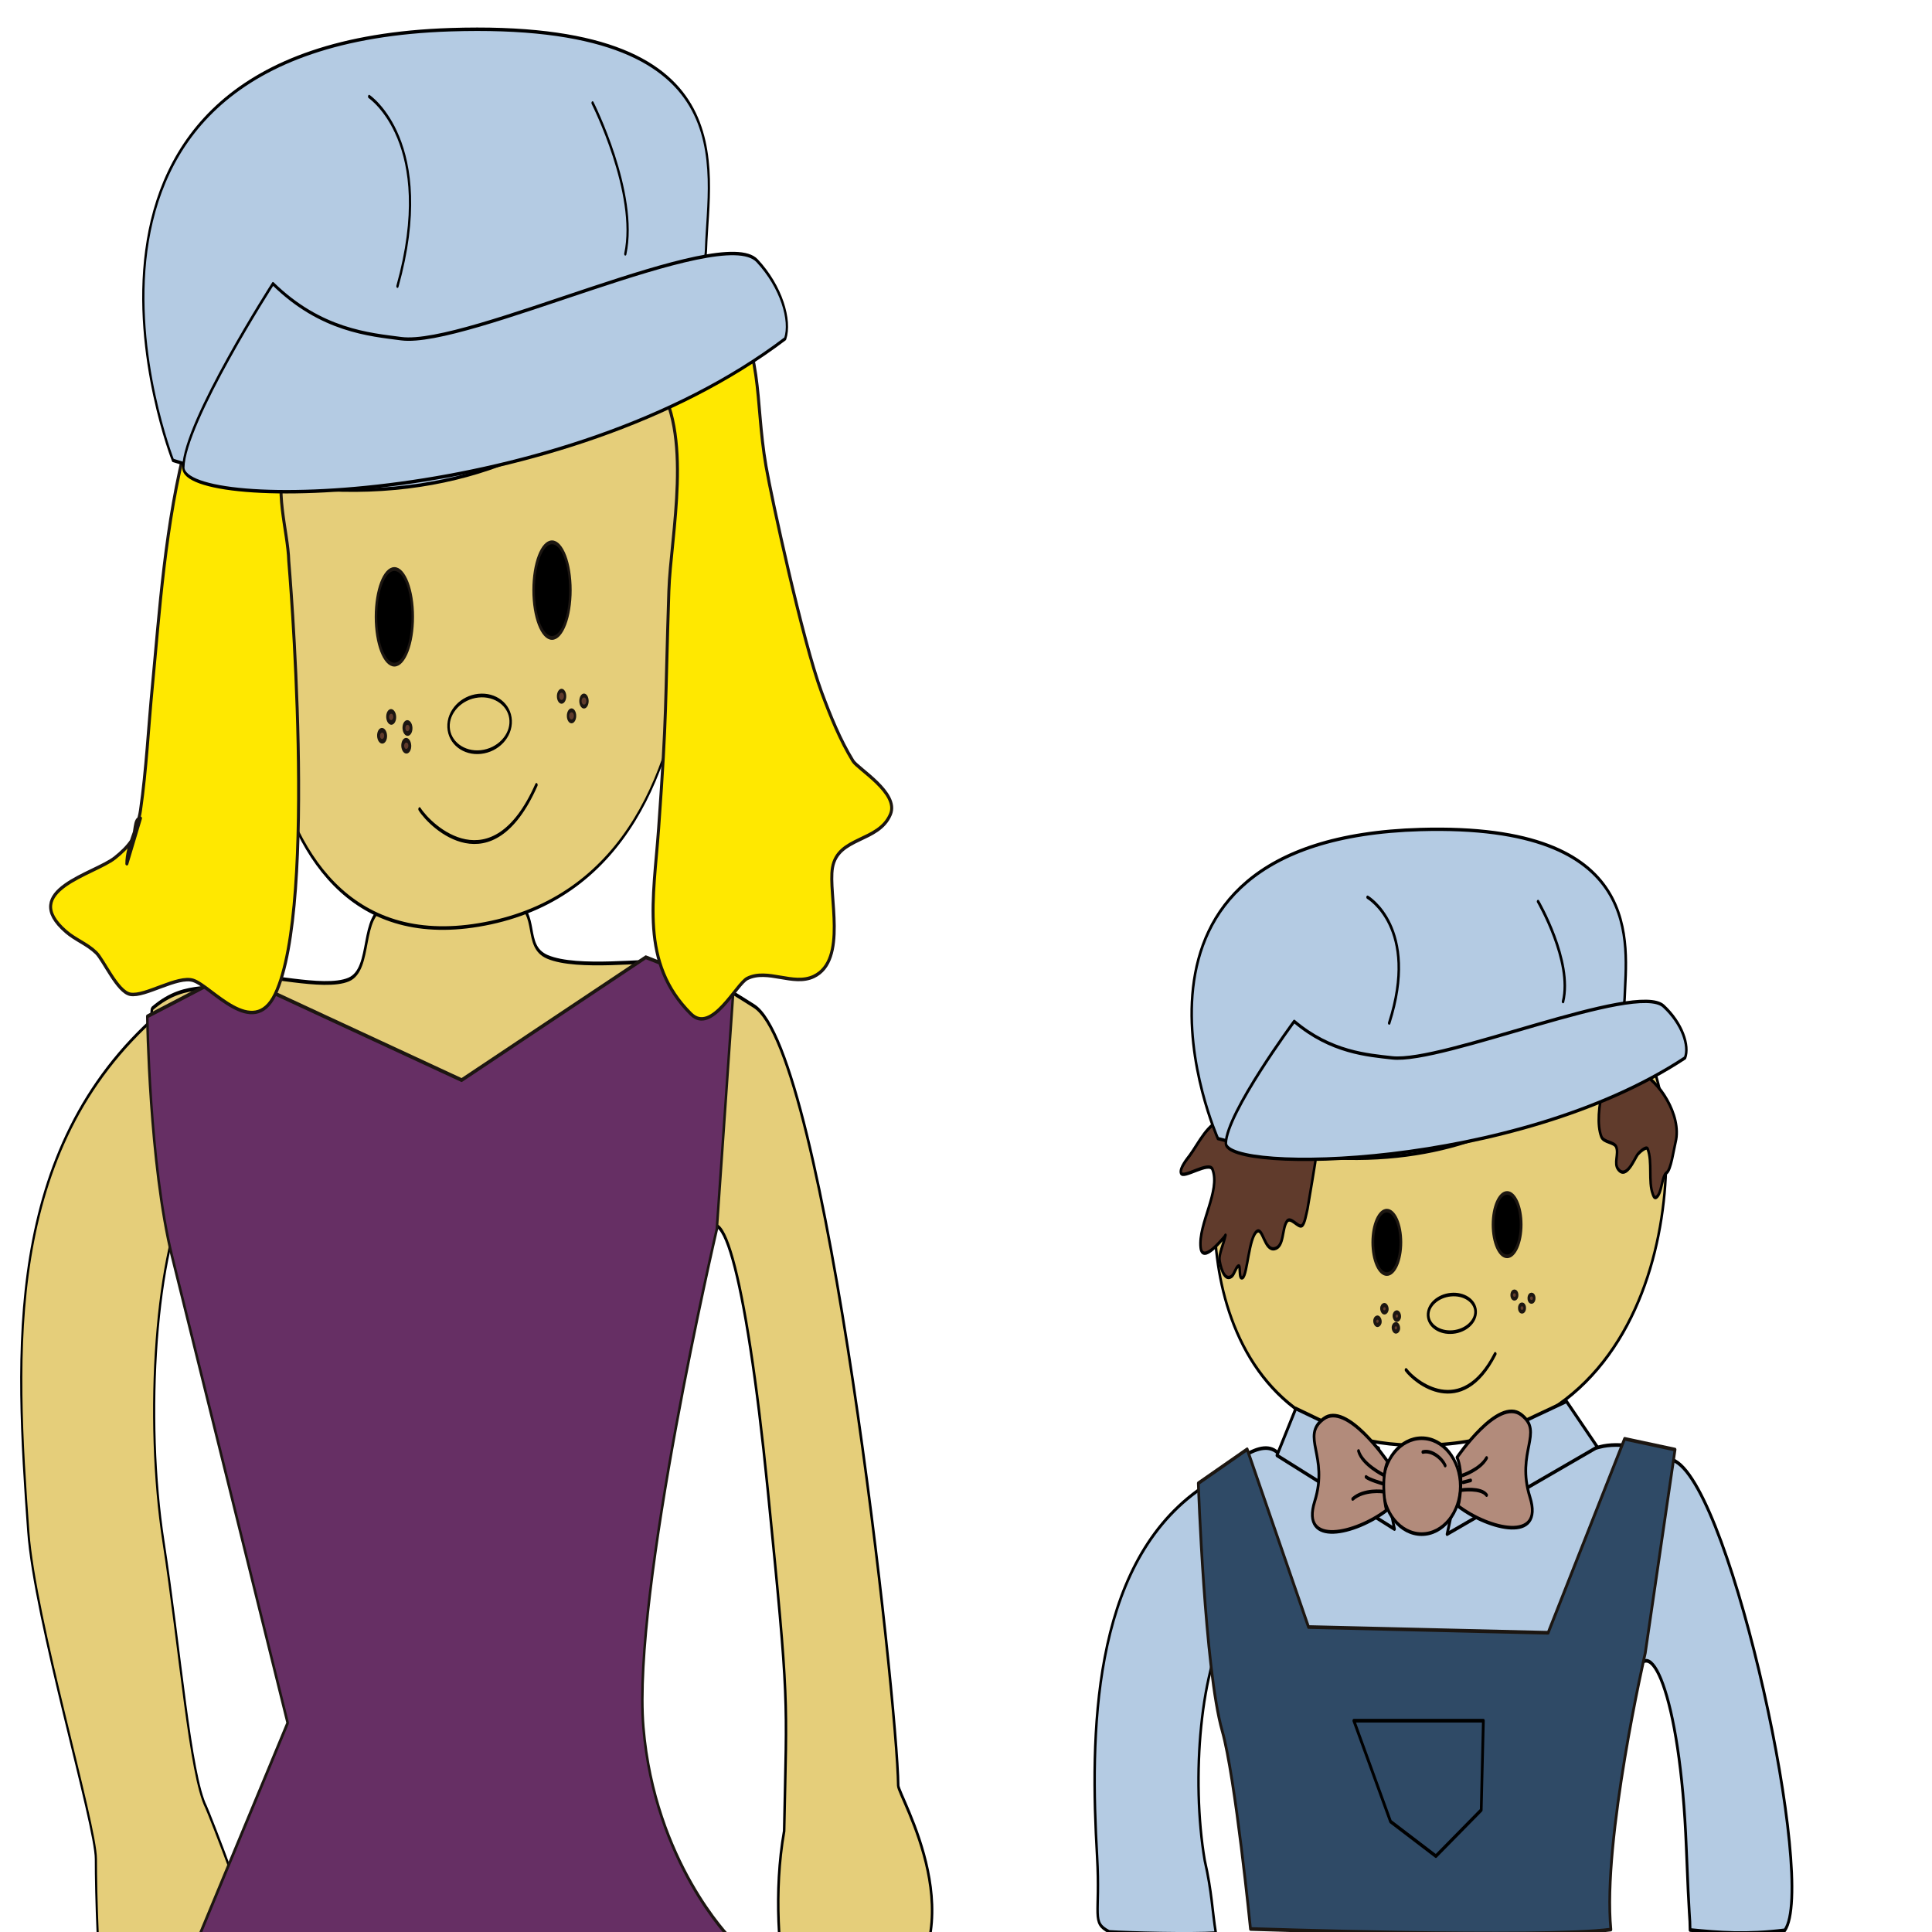 <?xml version="1.0" encoding="UTF-8" standalone="no"?>
<!DOCTYPE svg PUBLIC "-//W3C//DTD SVG 1.1//EN" "http://www.w3.org/Graphics/SVG/1.1/DTD/svg11.dtd">
<svg width="100%" height="100%" viewBox="0 0 600 600" version="1.1" xmlns="http://www.w3.org/2000/svg" xmlns:xlink="http://www.w3.org/1999/xlink" xml:space="preserve" xmlns:serif="http://www.serif.com/" style="fill-rule:evenodd;clip-rule:evenodd;stroke-linecap:round;stroke-linejoin:round;stroke-miterlimit:1.5;">
    <g id="tools" transform="matrix(0.338,0,0,0.331,-19.689,269.353)">
        <g transform="matrix(1.633,-0.971,-0.712,-2.226,1153.89,1492.81)">
            <path d="M148.015,289.32C126.457,279.745 104.136,240.986 98.122,209.135C96.704,196.715 93.886,189.748 92.179,181.247C80.102,185.819 51.071,199.158 41.957,203.669C34.829,210.796 40.283,210.975 47.873,232.861C63.197,277.052 89.569,336.068 151.579,341.592C190.637,345.072 158.707,294.069 148.015,289.32Z" style="fill:rgb(180,203,227);stroke:black;stroke-width:1.28px;"/>
        </g>
        <g transform="matrix(1.781,-1.34797e-16,9.88816e-17,2.428,898.813,-118.254)">
            <path d="M188.123,275.65C179.139,267.712 162.189,280.33 147.723,288.705C146.173,289.603 150.757,331.695 152.984,348.4C155.211,365.105 191.963,380.697 247.647,377.356C303.332,374.015 364.585,383.815 371.267,362.655C377.949,341.495 394.879,367.009 397.995,427.472C399.539,457.424 399.896,453.414 399.945,459.35C415.204,460.477 429.011,461.323 448.817,459.469C465.523,441.65 421.787,290.69 392.427,278.238C378.979,272.534 363.031,270.756 353.448,272.669C334.188,276.513 210.073,295.041 188.123,275.65Z" style="fill:rgb(180,203,227);stroke:black;stroke-width:1.41px;"/>
        </g>
        <g transform="matrix(1.694,0.752,-0.552,2.309,1004.31,-296.624)">
            <path d="M167.933,185.063C159.906,207.94 190.028,309.083 309.772,262.041C429.516,214.999 387.463,98.106 361.804,85.989C336.144,73.872 196.443,103.808 167.933,185.063Z" style="fill:rgb(229,206,122);stroke:black;stroke-width:1.3px;"/>
        </g>
        <g transform="matrix(1.694,0.752,-0.552,2.309,1004.31,-296.624)">
            <path d="M162.943,177.935C155.734,181.54 153.689,190.743 150.826,196.467C150.203,197.715 147.228,202.847 148.688,204.307C150.502,206.121 161.04,195.276 163.656,197.893C170.274,204.51 163.114,220.329 167.22,228.541C170.13,234.362 176.983,221.63 177.199,221.414C177.574,221.038 177.911,219.988 177.911,219.988L177.911,221.414C177.911,223.487 177.004,228.153 177.911,229.967C178.711,231.566 182.557,237.438 185.752,234.243C186.94,233.055 186.702,230.442 187.89,229.254C189.016,228.128 189.58,234.692 191.454,232.818C193.366,230.906 189.579,216.874 192.879,213.573C195.339,211.114 198.815,219.515 203.571,217.137C208.231,214.807 204.666,208.531 206.422,205.02C207.611,202.642 212.811,205.758 214.262,204.307C215.419,203.15 214.975,199.395 214.975,197.18C214.975,196.47 212.942,175.902 212.837,175.797C210.66,173.621 203.471,175.698 201.433,173.659C197.816,170.042 189.723,170.095 182.901,170.095C181.88,170.095 177.136,169.445 176.486,170.095C173.867,172.713 168.935,175.084 163.656,175.084" style="fill:rgb(96,59,44);stroke:black;stroke-width:1.3px;"/>
        </g>
        <g transform="matrix(1.694,0.752,-0.552,2.309,1004.31,-296.624)">
            <path d="M162.629,185.721C162.629,185.721 61.224,97.065 224.996,39.827C335.251,1.294 339.706,49.182 345.274,69.229C350.843,89.275 306.295,169.684 162.629,185.721Z" style="fill:rgb(180,203,227);stroke:black;stroke-width:1.3px;"/>
        </g>
        <g transform="matrix(1.694,0.752,-0.552,2.309,1004.31,-296.624)">
            <path d="M345.41,105.234C345.41,112.928 346.796,120.162 350.4,123.765C352.26,125.625 357.369,123.608 358.953,125.191C361.136,127.375 359.625,131.585 362.516,133.031C367.83,135.688 369.298,126.596 370.357,124.478C370.688,123.816 373.55,119.831 374.633,120.914C378.524,124.805 378.753,132.874 382.474,136.595C382.585,136.706 383.717,138.203 384.612,137.308C387.023,134.896 384.643,128.724 386.75,126.616C388.527,124.84 387.463,117.02 387.463,113.787C387.463,103.111 371.688,93.829 361.091,93.829C354.951,93.829 352.63,94.45 349.687,97.393C348.674,98.406 347.846,103.095 346.836,103.095" style="fill:rgb(96,59,44);stroke:black;stroke-width:1.3px;"/>
        </g>
        <g transform="matrix(1.694,0.752,-0.552,2.309,1004.31,-296.624)">
            <path d="M186.017,130.482C186.017,130.482 163.743,175.029 167.084,186.166C170.425,197.303 312.193,149.735 382.026,81.479C382.832,76.294 376.533,69.285 365.32,65.888C349.086,60.968 263.888,122.3 238.36,128.254C226.248,131.079 207.712,136.088 186.017,130.482Z" style="fill:rgb(180,203,227);stroke:black;stroke-width:1.3px;"/>
        </g>
        <g transform="matrix(1.694,0.752,-0.552,2.309,1004.31,-296.624)">
            <path d="M207.135,73.159C207.135,73.159 236.358,76.01 232.794,115.925" style="fill:none;stroke:black;stroke-width:1.3px;"/>
        </g>
        <g transform="matrix(1.694,0.752,-0.552,2.309,1004.31,-296.624)">
            <path d="M291.24,47.5C291.24,47.5 315.474,63.893 315.474,80.287" style="fill:none;stroke:black;stroke-width:1.3px;"/>
        </g>
        <g transform="matrix(1.781,-1.34797e-16,9.88816e-17,2.428,898.813,-118.254)">
            <path d="M239.273,273.222L196.555,257.842L186.81,275.94L247.441,304.419L239.273,273.222Z" style="fill:rgb(180,203,227);stroke:black;stroke-width:1.41px;"/>
        </g>
        <g transform="matrix(1.781,-1.34797e-16,9.88816e-17,2.428,898.813,-118.254)">
            <path d="M284.282,273.309L336.171,255.063L352.137,272.739L274.589,306.381L284.282,273.309Z" style="fill:rgb(180,203,227);stroke:black;stroke-width:1.41px;"/>
        </g>
        <g transform="matrix(1.781,-2.69594e-16,1.97763e-16,2.428,892.719,-148.716)">
            <ellipse cx="264.895" cy="300.394" rx="19.957" ry="18.532" style="fill:rgb(178,139,123);stroke:black;stroke-width:1.41px;"/>
        </g>
        <g transform="matrix(1.781,-1.34797e-16,9.88816e-17,2.428,898.813,-118.254)">
            <path d="M279.72,276.731C279.72,276.731 300.818,253.352 312.793,260.194C324.767,267.037 309.941,274.45 317.354,292.126C324.767,309.803 296.256,304.671 280.291,295.547C281.664,292.104 282.881,281.984 279.72,276.731Z" style="fill:rgb(178,139,123);stroke:black;stroke-width:1.41px;"/>
        </g>
        <g transform="matrix(-1.781,0,0,2.428,1831.4,-114.284)">
            <path d="M279.72,276.731C279.72,276.731 300.818,253.352 312.793,260.194C324.767,267.037 309.941,274.45 317.354,292.126C324.767,309.803 296.256,304.671 280.291,295.547C281.664,292.104 282.881,281.984 279.72,276.731Z" style="fill:rgb(178,139,123);stroke:black;stroke-width:1.41px;"/>
        </g>
        <g transform="matrix(1.781,-1.34797e-16,9.88816e-17,2.428,898.813,-118.254)">
            <path d="M146.248,286.716L171.45,273.585L203.1,342.275L326.719,344.502L366.166,269.543L392.193,273.71L376.835,352.298C376.835,352.298 354.631,424.665 359.086,459.19C323.326,462.781 173.169,458.962 173.169,458.962C173.169,458.962 165.331,400.15 158.552,382.367C149.535,358.709 146.248,286.716 146.248,286.716Z" style="fill:rgb(47,74,102);stroke:rgb(28,22,17);stroke-width:1.41px;"/>
        </g>
        <g transform="matrix(1.781,-1.34797e-16,9.88816e-17,2.428,898.813,-118.254)">
            <path d="M226.487,378.47L293.309,378.47L292.195,412.994L268.808,430.813L245.42,417.449L226.487,378.47Z" style="fill:rgb(47,74,102);stroke:black;stroke-width:1.41px;"/>
        </g>
        <g transform="matrix(1.781,-1.34797e-16,9.88816e-17,2.428,898.813,-118.254)">
            <path d="M282.56,283.669C282.56,283.669 291.678,281.427 294.967,276.942" style="fill:none;stroke:black;stroke-width:1.41px;"/>
        </g>
        <g transform="matrix(1.781,-1.34797e-16,9.88816e-17,2.428,898.813,-118.254)">
            <path d="M282.112,289.349C282.112,289.349 292.127,288.303 294.967,291.292" style="fill:none;stroke:black;stroke-width:1.41px;"/>
        </g>
        <g transform="matrix(1.781,-1.34797e-16,9.88816e-17,2.428,898.813,-118.254)">
            <path d="M282.859,286.359L286.746,285.612" style="fill:none;stroke:black;stroke-width:1.41px;"/>
        </g>
        <g transform="matrix(1.781,-1.34797e-16,9.88816e-17,2.428,898.813,-118.254)">
            <path d="M241.753,283.519C241.753,283.519 230.841,279.484 228.898,274.252" style="fill:none;stroke:black;stroke-width:1.41px;"/>
        </g>
        <g transform="matrix(1.781,-1.34797e-16,9.88816e-17,2.428,898.813,-118.254)">
            <path d="M241.604,289.947C241.604,289.947 231.738,288.901 225.909,292.787" style="fill:none;stroke:black;stroke-width:1.41px;"/>
        </g>
        <g transform="matrix(1.781,-1.34797e-16,9.88816e-17,2.428,898.813,-118.254)">
            <path d="M241.155,286.808C241.155,286.808 234.279,285.313 232.785,284.267" style="fill:none;stroke:black;stroke-width:1.41px;"/>
        </g>
        <g transform="matrix(1.781,-1.34797e-16,9.88816e-17,2.428,898.813,-118.254)">
            <path d="M262.093,274.649C266.578,273.752 271.959,277.041 273.603,279.881" style="fill:none;stroke:black;stroke-width:1.41px;"/>
        </g>
        <g transform="matrix(1.781,-1.34797e-16,9.88816e-17,2.428,898.813,-118.254)">
            <ellipse cx="243.507" cy="193.626" rx="7.239" ry="12.251" style="stroke:rgb(28,22,17);stroke-width:1.41px;"/>
        </g>
        <g transform="matrix(1.781,-4.04392e-16,2.96645e-16,2.428,1009.32,-134.87)">
            <ellipse cx="243.507" cy="193.626" rx="7.239" ry="12.251" style="stroke:rgb(28,22,17);stroke-width:1.41px;"/>
        </g>
        <g transform="matrix(-0.125,-2.422,1.777,-0.17,1078.62,1041.17)">
            <ellipse cx="243.507" cy="193.626" rx="7.239" ry="12.251" style="fill:rgb(229,206,122);stroke:black;stroke-width:1.38px;"/>
        </g>
        <g transform="matrix(1.781,-1.34797e-16,9.88816e-17,2.428,898.813,-118.254)">
            <path d="M253.429,242.916C257.742,247.38 281.918,262.439 299.411,236.712" style="fill:none;stroke:black;stroke-width:1.41px;"/>
        </g>
        <g transform="matrix(2.579,0,0,3.837,650.862,-421.779)">
            <ellipse cx="309.752" cy="214.513" rx="0.957" ry="0.897" style="fill:rgb(96,59,44);stroke:rgb(28,22,17);stroke-width:0.92px;"/>
        </g>
        <g transform="matrix(2.579,-1.34797e-16,1.97763e-16,3.837,666.567,-418.805)">
            <ellipse cx="309.752" cy="214.513" rx="0.957" ry="0.897" style="fill:rgb(96,59,44);stroke:rgb(28,22,17);stroke-width:0.92px;"/>
        </g>
        <g transform="matrix(2.579,-1.34797e-16,1.97763e-16,3.837,657.842,-409.588)">
            <ellipse cx="309.752" cy="214.513" rx="0.957" ry="0.897" style="fill:rgb(96,59,44);stroke:rgb(28,22,17);stroke-width:0.92px;"/>
        </g>
        <g transform="matrix(-2.309,1.566,-1.254,-3.436,2325.9,673.057)">
            <ellipse cx="309.752" cy="214.513" rx="0.957" ry="0.897" style="fill:rgb(96,59,44);stroke:rgb(28,22,17);stroke-width:1.04px;"/>
        </g>
        <g transform="matrix(-2.309,1.566,-1.254,-3.436,2325.05,684.092)">
            <ellipse cx="309.752" cy="214.513" rx="0.957" ry="0.897" style="fill:rgb(96,59,44);stroke:rgb(28,22,17);stroke-width:1.04px;"/>
        </g>
        <g transform="matrix(-2.309,1.566,-1.254,-3.436,2308.1,677.898)">
            <ellipse cx="309.752" cy="214.513" rx="0.957" ry="0.897" style="fill:rgb(96,59,44);stroke:rgb(28,22,17);stroke-width:1.04px;"/>
        </g>
        <g transform="matrix(-2.309,1.566,-1.254,-3.436,2314.48,666.162)">
            <ellipse cx="309.752" cy="214.513" rx="0.957" ry="0.897" style="fill:rgb(96,59,44);stroke:rgb(28,22,17);stroke-width:1.04px;"/>
        </g>
    </g>
    <g id="tools1" serif:id="tools" transform="matrix(0.443,0,0,0.499,-342.588,198.1)">
        <g transform="matrix(1.551,-0.922,-0.709,-2.215,883.99,1115.92)">
            <path d="M148.015,289.32C126.457,279.745 104.136,240.986 98.122,209.135C92.81,180.997 82.976,149.735 85.649,139.641C86.035,138.181 91.186,101.491 88.961,96.097C84.995,86.478 72.102,75.706 72.446,105.194C59.129,72.823 33.976,74.639 26.886,113.404C26.336,116.415 34.574,137.001 38.179,144.799C41.948,152.951 40.69,210.838 47.873,232.861C62.232,276.888 79.316,326.806 153.225,334.352C192.234,338.335 158.707,294.069 148.015,289.32Z" style="fill:rgb(229,206,122);stroke:black;stroke-width:0.88px;"/>
        </g>
        <g transform="matrix(1.727,-1.26288e-16,9.58573e-17,2.275,624.176,-442.725)">
            <path d="M187.145,287.609C173.39,292.35 162.678,287.589 148.212,295.964C146.662,296.862 150.757,331.695 152.984,348.4C155.211,365.105 191.963,380.697 247.647,377.356C303.332,374.015 364.585,383.815 371.267,362.655C377.949,341.495 389.086,367.333 397.995,427.472C406.905,487.611 405.791,483.156 404.678,521.022C395.967,554.106 413.651,594.359 414.635,549.519C423.335,571.558 440.467,573.147 447.776,568.829C483.941,547.46 451.021,511.491 450.979,508.573C450.645,485.551 421.787,307.77 392.427,295.318C378.979,289.615 372.327,286.556 354.426,283.344C349.842,282.522 320.832,285.401 308.577,281.865C298.443,278.94 305.711,269.828 294.807,266.644C279.008,262.032 260.242,264.913 243.43,268.065C232.125,270.184 237.813,285.243 227.886,288.078C217.645,291.004 191.894,285.972 187.145,287.609Z" style="fill:rgb(229,206,122);stroke:black;stroke-width:1.03px;"/>
        </g>
        <g transform="matrix(1.347,0.598,-0.545,2.283,832.44,-609.994)">
            <path d="M174.559,181.71C166.532,204.587 197.839,308.655 317.583,261.613C437.327,214.571 363.142,114.721 337.483,102.604C311.823,90.487 203.069,100.455 174.559,181.71Z" style="fill:rgb(229,206,122);stroke:black;stroke-width:0.95px;"/>
        </g>
        <g transform="matrix(1.781,-1.34797e-16,9.88816e-17,2.428,616.12,-483.229)">
            <path d="M146.248,296.056L179.094,284.927L269.976,312.375L342.468,280.886L376.905,289.723L370.424,350.598C370.424,350.598 337.073,443.742 341.527,478.267C345.991,512.862 375.931,532.493 375.931,532.493L164.904,534.553L201.507,477.153C201.507,477.153 162.815,375.438 156.037,357.656C147.019,333.998 146.248,296.056 146.248,296.056Z" style="fill:rgb(102,47,100);stroke:rgb(28,22,17);stroke-width:0.98px;"/>
        </g>
        <g transform="matrix(5.116,0,0,5.27,138.309,-963.429)">
            <path d="M141.509,209.487C141.509,207.295 143.017,205.343 143.377,203.181C144.188,198.313 144.461,193.371 145.012,188.467C146.892,171.726 148.157,144.599 168.217,137.521C173.098,135.799 175.016,143.746 179.579,142.456C186.953,140.372 185.476,138.01 192.26,134.549C204.018,128.549 214.946,132.802 223.254,142.222C228.916,148.643 227.469,154.486 229.093,162.542C229.847,166.287 234.102,183.182 236.712,189.244C237.92,192.05 239.232,194.853 241.004,197.342C241.682,198.294 247.366,201.126 246.142,203.648C244.524,206.983 238.937,206.251 238.201,209.954C237.578,213.089 240.319,220.88 235.632,222.8C232.821,223.951 229.316,221.838 226.524,223.033C225.033,223.671 221.64,229.656 218.816,227.237C211.782,221.212 213.686,213.644 214.379,205.283C215.548,191.166 215.24,191.368 215.78,177.256C216.031,170.684 219.215,158.488 213.911,152.265C213.089,151.301 209.036,153.429 208.773,153.433C206.34,153.475 203.962,152.651 201.533,152.499C190.372,151.801 184.684,154.017 171.871,156.937C169.907,157.384 164.541,159.321 163.463,161.374C161.511,165.091 163.579,170.098 163.697,173.753C163.697,173.769 167.74,214.283 161.828,224.902C158.829,230.288 153.13,223.977 150.617,223.267C148.463,222.657 144.011,225.226 141.976,224.902C140.212,224.621 138.339,220.868 137.305,219.997C136.075,218.962 134.462,218.472 133.174,217.51C126.652,212.641 137.059,210.727 139.874,208.786C140.736,208.192 141.581,207.522 142.209,206.684C142.774,205.932 142.436,204.115 143.377,204.115L141.509,209.487Z" style="fill:rgb(255,232,0);stroke:rgb(28,22,17);stroke-width:0.41px;"/>
        </g>
        <g transform="matrix(1.694,0.752,-0.552,2.309,721.613,-661.599)">
            <path d="M162.629,185.721C162.629,185.721 68.415,104.223 232.186,46.986C342.441,8.453 339.706,49.182 345.274,69.229C350.843,89.275 306.295,169.684 162.629,185.721Z" style="fill:rgb(180,203,227);stroke:black;stroke-width:0.88px;"/>
        </g>
        <g transform="matrix(1.694,0.752,-0.552,2.309,721.613,-661.599)">
            <path d="M186.017,130.482C186.017,130.482 163.743,175.029 167.084,186.166C170.425,197.303 312.193,149.735 382.026,81.479C382.832,76.294 376.533,69.285 365.32,65.888C349.086,60.968 263.888,122.3 238.36,128.254C226.248,131.079 207.712,136.088 186.017,130.482Z" style="fill:rgb(180,203,227);stroke:black;stroke-width:0.88px;"/>
        </g>
        <g transform="matrix(1.694,0.752,-0.552,2.309,721.613,-661.599)">
            <path d="M207.135,73.159C207.135,73.159 236.358,76.01 232.794,115.925" style="fill:none;stroke:black;stroke-width:0.88px;"/>
        </g>
        <g transform="matrix(1.694,0.752,-0.552,2.309,721.613,-661.599)">
            <path d="M291.24,47.5C291.24,47.5 315.474,63.893 315.474,80.287" style="fill:none;stroke:black;stroke-width:0.88px;"/>
        </g>
        <g transform="matrix(1.781,-1.34797e-16,9.88816e-17,2.428,616.12,-483.229)">
            <ellipse cx="243.507" cy="193.626" rx="7.239" ry="12.251" style="stroke:rgb(28,22,17);stroke-width:0.98px;"/>
        </g>
        <g transform="matrix(1.781,-4.04392e-16,2.96645e-16,2.428,726.629,-499.845)">
            <ellipse cx="243.507" cy="193.626" rx="7.239" ry="12.251" style="stroke:rgb(28,22,17);stroke-width:0.98px;"/>
        </g>
        <g transform="matrix(-0.125,-2.422,1.777,-0.17,795.923,676.197)">
            <ellipse cx="243.507" cy="193.626" rx="7.239" ry="12.251" style="fill:rgb(229,206,122);stroke:black;stroke-width:0.95px;"/>
        </g>
        <g transform="matrix(1.781,-1.34797e-16,9.88816e-17,2.428,616.12,-483.229)">
            <path d="M253.429,242.916C257.742,247.38 281.918,262.439 299.411,236.712" style="fill:none;stroke:black;stroke-width:0.98px;"/>
        </g>
        <g transform="matrix(2.579,0,0,3.837,368.168,-786.754)">
            <ellipse cx="309.752" cy="214.513" rx="0.957" ry="0.897" style="fill:rgb(96,59,44);stroke:rgb(28,22,17);stroke-width:0.63px;"/>
        </g>
        <g transform="matrix(2.579,-1.34797e-16,1.97763e-16,3.837,383.873,-783.781)">
            <ellipse cx="309.752" cy="214.513" rx="0.957" ry="0.897" style="fill:rgb(96,59,44);stroke:rgb(28,22,17);stroke-width:0.63px;"/>
        </g>
        <g transform="matrix(2.579,-1.34797e-16,1.97763e-16,3.837,375.148,-774.563)">
            <ellipse cx="309.752" cy="214.513" rx="0.957" ry="0.897" style="fill:rgb(96,59,44);stroke:rgb(28,22,17);stroke-width:0.63px;"/>
        </g>
        <g transform="matrix(-2.309,1.566,-1.254,-3.436,2043.21,308.082)">
            <ellipse cx="309.752" cy="214.513" rx="0.957" ry="0.897" style="fill:rgb(96,59,44);stroke:rgb(28,22,17);stroke-width:0.77px;"/>
        </g>
        <g transform="matrix(-2.309,1.566,-1.254,-3.436,2042.36,319.116)">
            <ellipse cx="309.752" cy="214.513" rx="0.957" ry="0.897" style="fill:rgb(96,59,44);stroke:rgb(28,22,17);stroke-width:0.77px;"/>
        </g>
        <g transform="matrix(-2.309,1.566,-1.254,-3.436,2025.41,312.922)">
            <ellipse cx="309.752" cy="214.513" rx="0.957" ry="0.897" style="fill:rgb(96,59,44);stroke:rgb(28,22,17);stroke-width:0.77px;"/>
        </g>
        <g transform="matrix(-2.309,1.566,-1.254,-3.436,2031.79,301.186)">
            <ellipse cx="309.752" cy="214.513" rx="0.957" ry="0.897" style="fill:rgb(96,59,44);stroke:rgb(28,22,17);stroke-width:0.77px;"/>
        </g>
    </g>
    <g id="Layer1">
    </g>
</svg>
